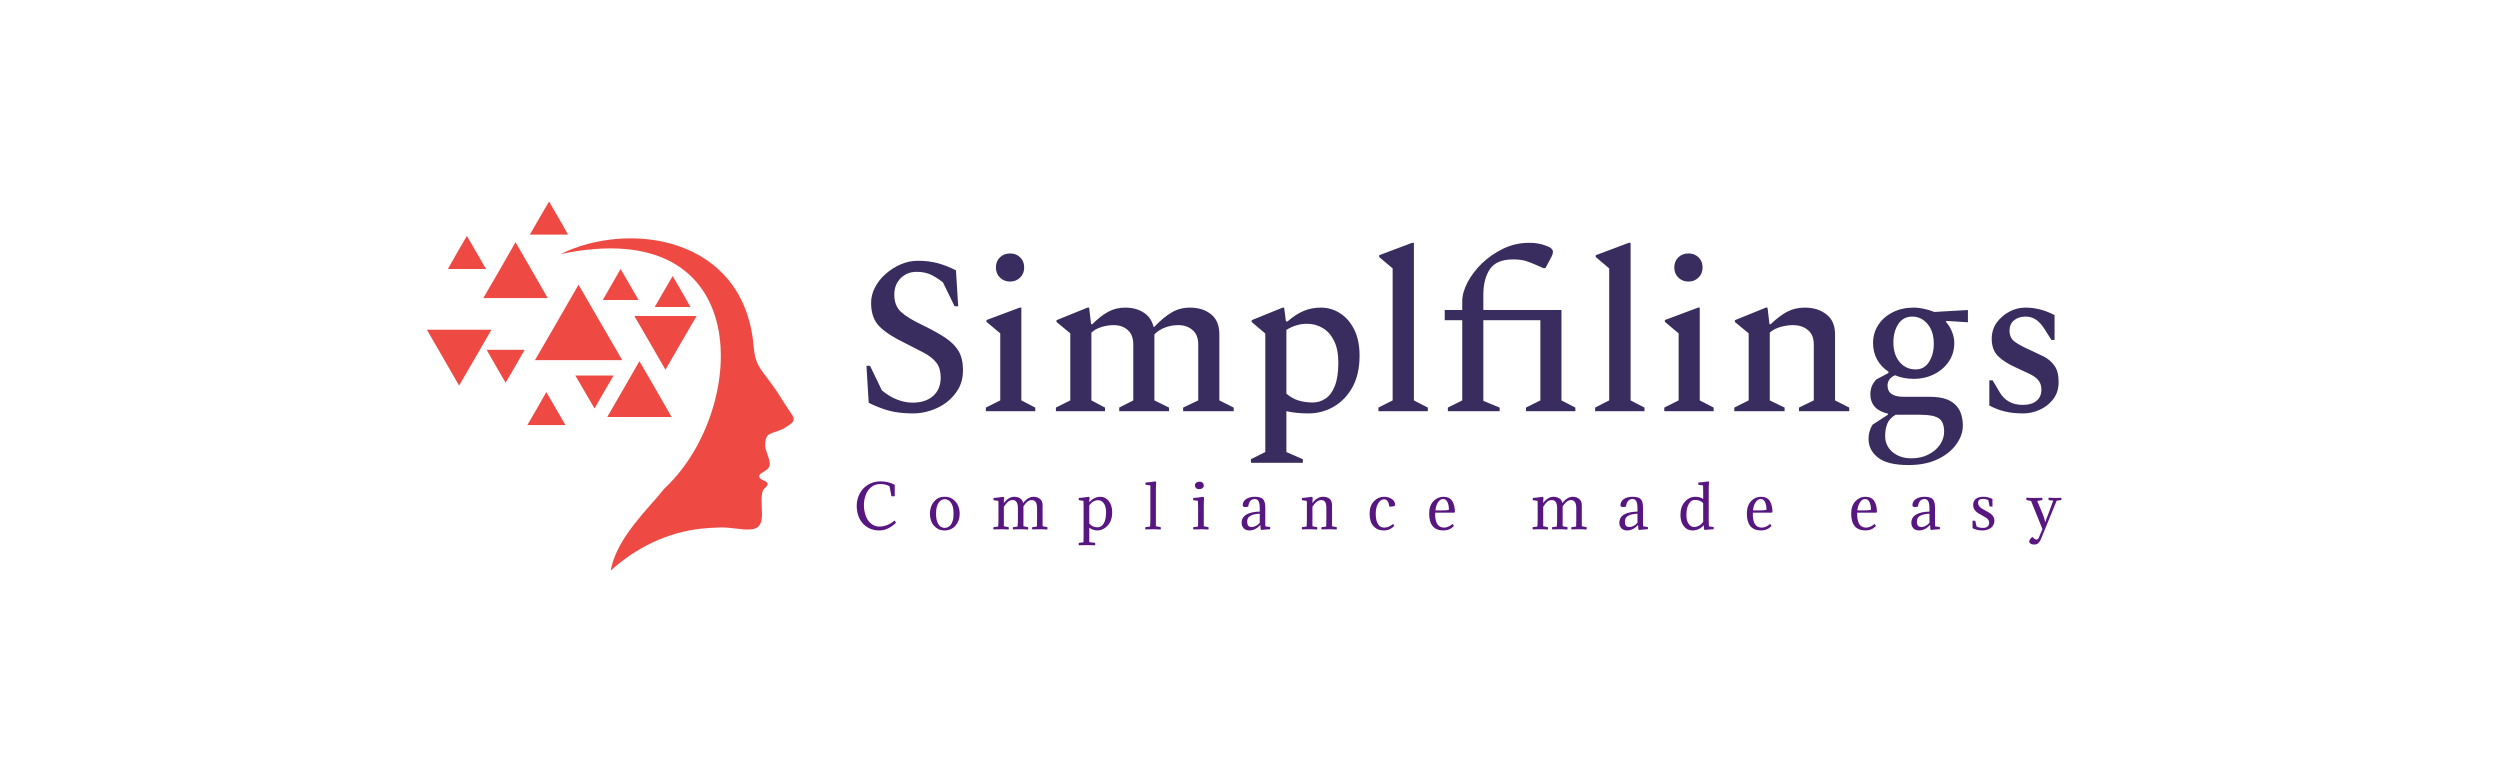 <svg xmlns="http://www.w3.org/2000/svg" version="1.1" xmlns:xlink="http://www.w3.org/1999/xlink" viewBox="0 0 12.345 3.813"><g transform="matrix(0.739,0,0,0.739,4.215,1.199)"><g transform="matrix(1,0,0,1,0,0)" clip-path="url(#SvgjsClipPath81180)"><g clip-path="url(#SvgjsClipPath81178d9e303fc-2cc3-4750-a45a-077cc670596d)"><path d=" M -0.668 0.69 C -0.664 0.738 -0.657 0.771 -0.645 0.799 C -0.617 0.866 -0.564 0.906 -0.47 1.06 C -0.394 1.185 -0.36 1.177 -0.472 1.244 C -0.563 1.283 -0.589 1.265 -0.591 1.356 C -0.588 1.394 -0.563 1.435 -0.56 1.472 C -0.557 1.526 -0.629 1.532 -0.631 1.558 C -0.633 1.596 -0.532 1.587 -0.595 1.641 C -0.625 1.666 -0.612 1.75 -0.612 1.817 C -0.612 1.97 -0.747 1.9 -0.889 1.902 C -0.935 1.903 -0.979 1.906 -1.019 1.91 C -1.249 1.936 -1.453 2.037 -1.623 2.19 C -1.589 2.01 -1.452 1.858 -1.315 1.703 C -1.293 1.679 -1.275 1.651 -1.252 1.63 C -0.71 1.113 -0.642 -0.201 -1.957 0.075 C -1.503 -0.149 -0.732 -0.045 -0.668 0.69 Z" fill="#ee4942" transform="matrix(1,0,0,1,0,0)" fill-rule="evenodd"></path></g><g clip-path="url(#SvgjsClipPath81178d9e303fc-2cc3-4750-a45a-077cc670596d)"><path d=" M -1.838 0.28 L -1.692 0.532 L -1.546 0.784 L -1.838 0.784 L -2.129 0.784 L -1.983 0.532 L -1.838 0.28 Z M -1.257 0.848 L -1.153 0.668 L -1.049 0.489 L -1.257 0.489 L -1.465 0.489 L -1.361 0.668 L -1.257 0.848 Z M -2.325 0.935 L -2.261 0.825 L -2.198 0.715 L -2.325 0.715 L -2.452 0.715 L -2.389 0.825 L -2.325 0.935 Z M -2.035 -0.276 L -1.971 -0.166 L -1.908 -0.055 L -2.163 -0.055 L -2.099 -0.166 L -2.035 -0.276 Z M -2.584 -0.046 L -2.52 0.064 L -2.456 0.175 L -2.711 0.175 L -2.648 0.064 L -2.584 -0.046 Z M -2.053 0.997 L -1.989 1.108 L -1.925 1.218 L -2.18 1.218 L -2.116 1.108 L -2.053 0.997 Z M -1.209 0.222 L -1.149 0.325 L -1.09 0.429 L -1.329 0.429 L -1.269 0.325 L -1.209 0.222 Z M -1.557 0.175 L -1.616 0.278 L -1.676 0.382 L -1.437 0.382 L -1.497 0.278 L -1.557 0.175 Z M -2.636 0.954 L -2.743 0.768 L -2.851 0.581 L -2.636 0.581 L -2.42 0.581 L -2.528 0.768 L -2.636 0.954 Z M -2.259 -0.004 L -2.366 0.183 L -2.474 0.369 L -2.044 0.369 L -2.151 0.183 L -2.259 -0.004 Z M -1.431 0.791 L -1.323 0.977 L -1.216 1.164 L -1.431 1.164 L -1.646 1.164 L -1.538 0.977 L -1.431 0.791 Z M -1.731 1.107 L -1.668 0.997 L -1.604 0.887 L -1.859 0.887 L -1.795 0.997 Z" fill="#ee4942" transform="matrix(1,0,0,1,0,0)" fill-rule="evenodd"></path></g></g><g><path d=" M 0.399 1.14 Q 0.304 1.14 0.238 1.122 Q 0.171 1.104 0.101 1.069 L 0.086 0.822 L 0.11 0.822 L 0.189 0.986 Q 0.241 1.029 0.292 1.048 Q 0.344 1.068 0.395 1.068 Q 0.481 1.068 0.532 1.023 Q 0.582 0.978 0.582 0.9 Q 0.582 0.839 0.554 0.802 Q 0.526 0.765 0.472 0.736 Q 0.417 0.707 0.338 0.667 Q 0.231 0.616 0.174 0.56 Q 0.117 0.504 0.117 0.402 Q 0.117 0.348 0.143 0.298 Q 0.17 0.247 0.214 0.208 Q 0.26 0.168 0.315 0.144 Q 0.37 0.12 0.43 0.12 Q 0.501 0.12 0.562 0.136 Q 0.624 0.153 0.684 0.184 L 0.699 0.424 L 0.675 0.424 L 0.597 0.264 Q 0.549 0.227 0.51 0.21 Q 0.471 0.194 0.421 0.194 Q 0.357 0.194 0.314 0.237 Q 0.272 0.28 0.272 0.347 Q 0.272 0.42 0.317 0.462 Q 0.363 0.504 0.465 0.552 Q 0.555 0.596 0.614 0.635 Q 0.673 0.675 0.702 0.724 Q 0.731 0.774 0.731 0.851 Q 0.731 0.921 0.701 0.975 Q 0.67 1.029 0.621 1.066 Q 0.572 1.103 0.514 1.121 Q 0.456 1.14 0.399 1.14 M 1.046 0.259 Q 1.005 0.259 0.978 0.232 Q 0.951 0.206 0.951 0.165 Q 0.951 0.123 0.978 0.097 Q 1.005 0.071 1.046 0.071 Q 1.086 0.071 1.113 0.097 Q 1.14 0.123 1.14 0.165 Q 1.14 0.206 1.113 0.232 Q 1.086 0.259 1.046 0.259 M 0.884 1.125 L 0.884 1.101 L 0.98 1.053 L 0.98 0.605 L 0.888 0.528 L 0.888 0.516 L 1.11 0.433 L 1.121 0.433 L 1.121 1.053 L 1.214 1.101 L 1.214 1.125 L 0.884 1.125 M 1.352 1.125 L 1.352 1.101 L 1.448 1.053 L 1.448 0.605 L 1.356 0.529 L 1.356 0.517 L 1.563 0.433 L 1.574 0.433 L 1.587 0.544 L 1.595 0.544 Q 1.65 0.489 1.701 0.461 Q 1.752 0.433 1.815 0.433 Q 1.887 0.433 1.938 0.466 Q 1.989 0.498 2.004 0.561 L 2.01 0.561 Q 2.072 0.496 2.126 0.465 Q 2.18 0.433 2.247 0.433 Q 2.334 0.433 2.389 0.478 Q 2.444 0.522 2.444 0.611 L 2.444 1.053 L 2.54 1.101 L 2.54 1.125 L 2.202 1.125 L 2.202 1.101 L 2.303 1.053 L 2.303 0.679 Q 2.303 0.615 2.265 0.583 Q 2.228 0.55 2.169 0.55 Q 2.123 0.55 2.081 0.566 Q 2.039 0.582 2.01 0.612 L 2.01 1.053 L 2.108 1.101 L 2.108 1.125 L 1.775 1.125 L 1.775 1.101 L 1.869 1.053 L 1.869 0.679 Q 1.869 0.615 1.832 0.583 Q 1.796 0.55 1.737 0.55 Q 1.701 0.55 1.658 0.562 Q 1.616 0.575 1.589 0.6 L 1.589 1.053 L 1.68 1.101 L 1.68 1.125 L 1.352 1.125 M 2.655 1.47 L 2.655 1.446 L 2.751 1.398 L 2.751 0.606 L 2.66 0.529 L 2.66 0.517 L 2.867 0.433 L 2.877 0.433 L 2.889 0.525 L 2.9 0.525 Q 2.955 0.477 3.008 0.455 Q 3.06 0.433 3.122 0.433 Q 3.195 0.433 3.254 0.473 Q 3.312 0.511 3.347 0.583 Q 3.381 0.654 3.381 0.754 Q 3.381 0.876 3.335 0.962 Q 3.288 1.048 3.21 1.094 Q 3.132 1.14 3.038 1.14 Q 2.957 1.14 2.892 1.125 L 2.892 1.398 L 3.002 1.446 L 3.002 1.47 L 2.655 1.47 M 3.03 0.541 Q 2.958 0.541 2.892 0.582 L 2.892 1.008 Q 2.931 1.041 2.974 1.054 Q 3.017 1.067 3.069 1.067 Q 3.114 1.067 3.153 1.041 Q 3.192 1.016 3.215 0.958 Q 3.239 0.9 3.239 0.802 Q 3.239 0.711 3.21 0.654 Q 3.182 0.597 3.134 0.569 Q 3.087 0.541 3.03 0.541 M 3.507 1.125 L 3.507 1.101 L 3.602 1.053 L 3.602 0.171 L 3.512 0.095 L 3.512 0.083 L 3.732 0 L 3.744 0 L 3.744 1.053 L 3.837 1.101 L 3.837 1.125 L 3.507 1.125 M 3.971 1.125 L 3.971 1.101 L 4.067 1.053 L 4.067 0.517 L 3.95 0.517 L 3.95 0.449 L 4.067 0.449 L 4.067 0.391 Q 4.067 0.333 4.102 0.265 Q 4.137 0.198 4.199 0.137 Q 4.262 0.077 4.343 0.038 Q 4.424 0 4.515 0 Q 4.55 0 4.575 0.005 Q 4.601 0.01 4.617 0.016 Q 4.673 0.033 4.673 0.06 Q 4.673 0.075 4.665 0.09 L 4.623 0.169 L 4.608 0.169 L 4.568 0.151 Q 4.526 0.132 4.491 0.121 Q 4.457 0.111 4.406 0.111 Q 4.296 0.111 4.252 0.176 Q 4.208 0.241 4.208 0.348 L 4.208 0.449 L 4.73 0.449 L 4.73 1.053 L 4.823 1.101 L 4.823 1.125 L 4.493 1.125 L 4.493 1.101 L 4.589 1.053 L 4.589 0.517 L 4.208 0.517 L 4.208 1.056 L 4.317 1.101 L 4.317 1.125 L 3.971 1.125 M 4.955 1.125 L 4.955 1.101 L 5.049 1.053 L 5.049 0.171 L 4.959 0.095 L 4.959 0.083 L 5.18 0 L 5.192 0 L 5.192 1.053 L 5.285 1.101 L 5.285 1.125 L 4.955 1.125 M 5.579 0.259 Q 5.538 0.259 5.511 0.232 Q 5.484 0.206 5.484 0.165 Q 5.484 0.123 5.511 0.097 Q 5.538 0.071 5.579 0.071 Q 5.619 0.071 5.646 0.097 Q 5.673 0.123 5.673 0.165 Q 5.673 0.206 5.646 0.232 Q 5.619 0.259 5.579 0.259 M 5.417 1.125 L 5.417 1.101 L 5.513 1.053 L 5.513 0.605 L 5.421 0.528 L 5.421 0.516 L 5.643 0.433 L 5.654 0.433 L 5.654 1.053 L 5.747 1.101 L 5.747 1.125 L 5.417 1.125 M 5.885 1.125 L 5.885 1.101 L 5.981 1.053 L 5.981 0.605 L 5.889 0.529 L 5.889 0.517 L 6.096 0.433 L 6.107 0.433 L 6.12 0.544 L 6.128 0.544 Q 6.185 0.489 6.237 0.461 Q 6.29 0.433 6.356 0.433 Q 6.443 0.433 6.5 0.478 Q 6.558 0.522 6.558 0.611 L 6.558 1.053 L 6.653 1.101 L 6.653 1.125 L 6.317 1.125 L 6.317 1.101 L 6.416 1.053 L 6.416 0.679 Q 6.416 0.615 6.377 0.583 Q 6.338 0.55 6.276 0.55 Q 6.239 0.55 6.194 0.562 Q 6.149 0.575 6.122 0.6 L 6.122 1.053 L 6.221 1.101 L 6.221 1.125 L 5.885 1.125 M 7.083 0.909 Q 7.016 0.909 6.959 0.885 Q 6.932 0.897 6.92 0.915 Q 6.909 0.933 6.909 0.954 Q 6.909 1.029 7.017 1.029 L 7.194 1.029 Q 7.305 1.029 7.358 1.078 Q 7.412 1.127 7.412 1.222 Q 7.412 1.287 7.367 1.348 Q 7.323 1.409 7.242 1.447 Q 7.161 1.485 7.05 1.485 Q 6.908 1.485 6.845 1.435 Q 6.782 1.385 6.782 1.311 Q 6.782 1.257 6.809 1.215 L 6.911 1.149 L 6.911 1.141 Q 6.854 1.129 6.824 1.096 Q 6.794 1.062 6.794 1.012 Q 6.794 0.954 6.834 0.913 L 6.915 0.87 L 6.915 0.861 Q 6.867 0.83 6.839 0.78 Q 6.812 0.73 6.812 0.67 Q 6.812 0.603 6.847 0.549 Q 6.882 0.495 6.944 0.464 Q 7.005 0.433 7.083 0.433 Q 7.118 0.433 7.156 0.442 Q 7.194 0.45 7.221 0.462 L 7.446 0.449 L 7.446 0.531 L 7.304 0.522 L 7.298 0.528 Q 7.323 0.553 7.339 0.593 Q 7.355 0.631 7.355 0.67 Q 7.355 0.738 7.319 0.792 Q 7.283 0.846 7.222 0.877 Q 7.161 0.909 7.083 0.909 M 7.097 0.846 Q 7.154 0.846 7.186 0.796 Q 7.218 0.746 7.218 0.675 Q 7.218 0.591 7.176 0.542 Q 7.134 0.493 7.074 0.493 Q 7.013 0.493 6.98 0.544 Q 6.948 0.594 6.948 0.666 Q 6.948 0.746 6.989 0.796 Q 7.031 0.846 7.097 0.846 M 6.893 1.292 Q 6.893 1.356 6.942 1.398 Q 6.992 1.44 7.068 1.44 Q 7.134 1.44 7.183 1.414 Q 7.232 1.389 7.259 1.349 Q 7.287 1.308 7.287 1.263 Q 7.287 1.198 7.253 1.174 Q 7.218 1.149 7.131 1.149 L 6.978 1.149 Q 6.971 1.149 6.963 1.149 Q 6.924 1.171 6.908 1.207 Q 6.893 1.242 6.893 1.292 M 7.817 1.14 Q 7.745 1.14 7.693 1.127 Q 7.641 1.115 7.589 1.087 L 7.589 0.919 L 7.611 0.919 L 7.659 1 Q 7.709 1.083 7.812 1.083 Q 7.872 1.083 7.904 1.056 Q 7.937 1.029 7.937 0.981 Q 7.937 0.942 7.916 0.918 Q 7.896 0.894 7.858 0.876 Q 7.82 0.858 7.766 0.833 Q 7.688 0.798 7.646 0.756 Q 7.605 0.714 7.605 0.641 Q 7.605 0.582 7.637 0.535 Q 7.67 0.489 7.721 0.461 Q 7.772 0.433 7.829 0.433 Q 7.883 0.433 7.931 0.446 Q 7.979 0.459 8.025 0.483 L 8.025 0.649 L 8.004 0.649 L 7.955 0.572 Q 7.905 0.493 7.833 0.493 Q 7.784 0.493 7.754 0.518 Q 7.724 0.543 7.724 0.587 Q 7.724 0.635 7.759 0.661 Q 7.794 0.687 7.869 0.72 Q 7.913 0.74 7.955 0.761 Q 7.997 0.783 8.024 0.821 Q 8.052 0.859 8.052 0.93 Q 8.052 0.999 8.015 1.046 Q 7.979 1.092 7.925 1.116 Q 7.871 1.14 7.817 1.14" fill="#382d5e" fill-rule="nonzero"></path></g><g><path d=" M 0.273 1.856 Q 0.28 1.86 0.283 1.871 Q 0.229 1.922 0.173 1.922 Q 0.134 1.922 0.106 1.908 Q 0.077 1.894 0.058 1.871 Q 0.039 1.848 0.03 1.819 Q 0.021 1.79 0.021 1.759 Q 0.021 1.728 0.031 1.698 Q 0.042 1.669 0.062 1.645 Q 0.083 1.622 0.113 1.608 Q 0.143 1.594 0.181 1.594 Q 0.232 1.594 0.275 1.617 L 0.275 1.693 Q 0.268 1.694 0.263 1.694 Q 0.257 1.694 0.253 1.693 L 0.24 1.627 Q 0.217 1.612 0.177 1.612 Q 0.152 1.612 0.132 1.623 Q 0.112 1.634 0.098 1.653 Q 0.084 1.672 0.077 1.698 Q 0.069 1.723 0.069 1.752 Q 0.069 1.783 0.077 1.81 Q 0.084 1.836 0.097 1.855 Q 0.111 1.874 0.13 1.885 Q 0.149 1.896 0.172 1.896 Q 0.2 1.896 0.227 1.885 Q 0.253 1.874 0.273 1.856 M 0.51 1.81 Q 0.51 1.786 0.517 1.766 Q 0.524 1.745 0.537 1.73 Q 0.55 1.714 0.568 1.705 Q 0.586 1.697 0.609 1.697 Q 0.631 1.697 0.65 1.705 Q 0.668 1.714 0.682 1.73 Q 0.695 1.745 0.702 1.766 Q 0.709 1.786 0.709 1.81 Q 0.709 1.834 0.702 1.854 Q 0.694 1.875 0.681 1.89 Q 0.668 1.905 0.65 1.913 Q 0.631 1.922 0.609 1.922 Q 0.586 1.922 0.568 1.914 Q 0.55 1.905 0.537 1.89 Q 0.524 1.876 0.517 1.855 Q 0.51 1.834 0.51 1.81 M 0.568 1.737 Q 0.551 1.761 0.551 1.81 Q 0.551 1.834 0.555 1.852 Q 0.56 1.87 0.568 1.882 Q 0.575 1.894 0.586 1.899 Q 0.597 1.905 0.609 1.905 Q 0.621 1.905 0.632 1.899 Q 0.643 1.894 0.651 1.882 Q 0.659 1.87 0.664 1.852 Q 0.668 1.834 0.668 1.81 Q 0.668 1.786 0.664 1.767 Q 0.659 1.749 0.651 1.737 Q 0.643 1.725 0.632 1.719 Q 0.621 1.713 0.609 1.713 Q 0.585 1.713 0.568 1.737 M 1.226 1.774 Q 1.226 1.719 1.191 1.719 Q 1.161 1.719 1.135 1.761 L 1.135 1.894 L 1.166 1.9 Q 1.168 1.906 1.166 1.916 Q 1.142 1.914 1.116 1.914 Q 1.098 1.914 1.065 1.915 Q 1.063 1.908 1.065 1.9 L 1.096 1.896 Q 1.098 1.874 1.098 1.846 L 1.098 1.774 Q 1.098 1.719 1.063 1.719 Q 1.045 1.719 1.032 1.73 Q 1.019 1.741 1.004 1.764 L 1.004 1.894 L 1.036 1.9 Q 1.038 1.906 1.036 1.916 Q 1.012 1.914 0.986 1.914 Q 0.968 1.914 0.935 1.915 Q 0.933 1.908 0.935 1.9 L 0.966 1.896 Q 0.968 1.874 0.968 1.846 L 0.968 1.738 Q 0.968 1.73 0.966 1.724 L 0.935 1.72 Q 0.934 1.714 0.935 1.705 Q 0.962 1.703 1.002 1.697 Q 1.006 1.701 1.006 1.705 Q 1.004 1.715 1.004 1.739 Q 1.035 1.697 1.074 1.697 Q 1.095 1.697 1.112 1.707 Q 1.128 1.717 1.133 1.739 Q 1.165 1.697 1.203 1.697 Q 1.227 1.697 1.245 1.711 Q 1.263 1.725 1.263 1.754 L 1.263 1.894 L 1.295 1.9 Q 1.296 1.906 1.295 1.916 Q 1.27 1.914 1.245 1.914 Q 1.227 1.914 1.194 1.915 Q 1.191 1.908 1.194 1.9 L 1.225 1.896 Q 1.226 1.874 1.226 1.846 L 1.226 1.774 M 1.63 1.901 Q 1.656 1.901 1.671 1.876 Q 1.687 1.85 1.687 1.8 Q 1.687 1.761 1.672 1.741 Q 1.658 1.72 1.634 1.72 Q 1.6 1.72 1.575 1.754 L 1.575 1.876 Q 1.597 1.901 1.63 1.901 M 1.537 1.761 Q 1.537 1.734 1.536 1.724 L 1.505 1.72 Q 1.504 1.714 1.505 1.705 Q 1.533 1.703 1.573 1.697 Q 1.576 1.7 1.577 1.705 Q 1.575 1.718 1.575 1.734 Q 1.607 1.697 1.648 1.697 Q 1.682 1.697 1.705 1.725 Q 1.728 1.754 1.728 1.801 Q 1.728 1.856 1.698 1.889 Q 1.668 1.922 1.627 1.922 Q 1.599 1.922 1.575 1.903 L 1.575 2 L 1.614 2.005 Q 1.616 2.012 1.614 2.021 Q 1.59 2.02 1.56 2.02 Q 1.538 2.02 1.505 2.021 Q 1.503 2.013 1.505 2.005 L 1.536 2.001 Q 1.537 1.98 1.537 1.951 L 1.537 1.761 M 2.02 1.665 L 2.02 1.894 L 2.052 1.9 Q 2.054 1.906 2.052 1.916 Q 2.027 1.914 2.001 1.914 Q 1.983 1.914 1.95 1.915 Q 1.948 1.908 1.95 1.9 L 1.981 1.896 Q 1.983 1.874 1.983 1.846 L 1.983 1.621 L 1.951 1.617 Q 1.949 1.611 1.951 1.602 Q 1.978 1.6 2.018 1.594 Q 2.022 1.598 2.022 1.602 Q 2.02 1.612 2.02 1.665 M 2.34 1.768 L 2.34 1.894 L 2.371 1.9 Q 2.372 1.902 2.372 1.903 Q 2.372 1.905 2.372 1.907 Q 2.372 1.909 2.372 1.911 Q 2.372 1.913 2.371 1.916 Q 2.347 1.914 2.321 1.914 Q 2.312 1.914 2.299 1.915 Q 2.286 1.915 2.27 1.915 Q 2.269 1.912 2.269 1.908 Q 2.269 1.904 2.27 1.9 L 2.301 1.896 Q 2.301 1.885 2.302 1.872 Q 2.302 1.86 2.302 1.846 L 2.302 1.762 Q 2.302 1.736 2.301 1.724 L 2.27 1.72 Q 2.269 1.718 2.269 1.713 Q 2.269 1.711 2.269 1.709 Q 2.269 1.707 2.27 1.705 Q 2.297 1.703 2.338 1.697 Q 2.341 1.701 2.342 1.705 Q 2.34 1.715 2.34 1.768 M 2.282 1.628 Q 2.281 1.626 2.281 1.624 Q 2.281 1.622 2.281 1.62 Q 2.281 1.609 2.29 1.603 Q 2.299 1.596 2.312 1.596 Q 2.324 1.596 2.332 1.603 Q 2.34 1.611 2.34 1.623 Q 2.34 1.633 2.331 1.64 Q 2.322 1.646 2.308 1.646 Q 2.299 1.646 2.291 1.641 Q 2.284 1.637 2.282 1.628 M 2.63 1.862 Q 2.63 1.882 2.638 1.891 Q 2.645 1.899 2.661 1.899 Q 2.673 1.899 2.687 1.892 Q 2.702 1.885 2.714 1.871 L 2.714 1.81 Q 2.673 1.812 2.652 1.824 Q 2.63 1.836 2.63 1.862 M 2.714 1.796 L 2.714 1.776 Q 2.714 1.742 2.706 1.727 Q 2.698 1.712 2.681 1.712 Q 2.663 1.712 2.652 1.724 Q 2.641 1.735 2.637 1.763 Q 2.624 1.766 2.618 1.766 Q 2.603 1.766 2.6 1.755 Q 2.6 1.728 2.623 1.712 Q 2.647 1.697 2.681 1.697 Q 2.719 1.697 2.735 1.712 Q 2.751 1.728 2.751 1.768 L 2.751 1.878 Q 2.751 1.888 2.752 1.895 L 2.783 1.899 Q 2.785 1.905 2.783 1.914 Q 2.755 1.915 2.724 1.919 Q 2.721 1.916 2.72 1.912 L 2.718 1.885 Q 2.685 1.922 2.645 1.922 Q 2.621 1.922 2.607 1.908 Q 2.593 1.894 2.593 1.87 Q 2.593 1.834 2.626 1.815 Q 2.658 1.797 2.714 1.796 M 3.159 1.774 Q 3.159 1.744 3.151 1.732 Q 3.143 1.719 3.124 1.719 Q 3.095 1.719 3.066 1.763 L 3.066 1.894 L 3.098 1.9 Q 3.099 1.906 3.098 1.916 Q 3.073 1.914 3.047 1.914 Q 3.029 1.914 2.996 1.915 Q 2.994 1.908 2.996 1.9 L 3.027 1.896 Q 3.029 1.874 3.029 1.846 L 3.029 1.738 Q 3.029 1.73 3.027 1.724 L 2.996 1.72 Q 2.995 1.714 2.996 1.705 Q 3.024 1.703 3.064 1.697 Q 3.067 1.701 3.068 1.705 Q 3.066 1.715 3.066 1.739 Q 3.097 1.697 3.136 1.697 Q 3.197 1.697 3.197 1.754 L 3.197 1.894 L 3.228 1.9 Q 3.23 1.906 3.228 1.916 Q 3.204 1.914 3.178 1.914 Q 3.16 1.914 3.127 1.915 Q 3.124 1.908 3.127 1.9 L 3.158 1.896 Q 3.159 1.874 3.159 1.846 L 3.159 1.774 M 3.619 1.755 Q 3.611 1.763 3.58 1.763 Q 3.574 1.714 3.545 1.714 Q 3.522 1.714 3.506 1.74 Q 3.489 1.767 3.489 1.81 Q 3.489 1.855 3.504 1.879 Q 3.518 1.903 3.546 1.903 Q 3.576 1.903 3.604 1.879 Q 3.61 1.883 3.613 1.891 Q 3.585 1.922 3.542 1.922 Q 3.5 1.922 3.474 1.893 Q 3.448 1.865 3.448 1.81 Q 3.448 1.757 3.477 1.727 Q 3.506 1.697 3.544 1.697 Q 3.574 1.697 3.597 1.712 Q 3.619 1.726 3.619 1.755 M 4.01 1.803 L 3.886 1.803 Q 3.883 1.903 3.946 1.903 Q 3.973 1.903 4.002 1.879 Q 4.008 1.883 4.011 1.892 Q 3.984 1.922 3.942 1.922 Q 3.846 1.922 3.846 1.809 Q 3.846 1.756 3.875 1.726 Q 3.903 1.697 3.941 1.697 Q 3.982 1.697 4 1.725 Q 4.018 1.754 4.018 1.8 Q 4.014 1.803 4.01 1.803 M 3.94 1.712 Q 3.919 1.712 3.905 1.734 Q 3.891 1.755 3.888 1.788 L 3.936 1.788 Q 3.965 1.788 3.978 1.784 Q 3.978 1.752 3.968 1.732 Q 3.958 1.712 3.94 1.712 M 4.829 1.774 Q 4.829 1.719 4.794 1.719 Q 4.765 1.719 4.738 1.761 L 4.738 1.894 L 4.77 1.9 Q 4.771 1.906 4.77 1.916 Q 4.745 1.914 4.719 1.914 Q 4.701 1.914 4.668 1.915 Q 4.666 1.908 4.668 1.9 L 4.699 1.896 Q 4.701 1.874 4.701 1.846 L 4.701 1.774 Q 4.701 1.719 4.666 1.719 Q 4.648 1.719 4.635 1.73 Q 4.622 1.741 4.608 1.764 L 4.608 1.894 L 4.639 1.9 Q 4.641 1.906 4.639 1.916 Q 4.615 1.914 4.589 1.914 Q 4.571 1.914 4.538 1.915 Q 4.536 1.908 4.538 1.9 L 4.569 1.896 Q 4.571 1.874 4.571 1.846 L 4.571 1.738 Q 4.571 1.73 4.57 1.724 L 4.539 1.72 Q 4.537 1.714 4.539 1.705 Q 4.565 1.703 4.606 1.697 Q 4.609 1.701 4.61 1.705 Q 4.608 1.715 4.608 1.739 Q 4.639 1.697 4.677 1.697 Q 4.698 1.697 4.715 1.707 Q 4.732 1.717 4.736 1.739 Q 4.768 1.697 4.806 1.697 Q 4.83 1.697 4.848 1.711 Q 4.866 1.725 4.866 1.754 L 4.866 1.894 L 4.898 1.9 Q 4.899 1.906 4.898 1.916 Q 4.873 1.914 4.848 1.914 Q 4.83 1.914 4.797 1.915 Q 4.794 1.908 4.797 1.9 L 4.828 1.896 Q 4.829 1.874 4.829 1.846 L 4.829 1.774 M 5.154 1.862 Q 5.154 1.882 5.161 1.891 Q 5.169 1.899 5.185 1.899 Q 5.197 1.899 5.211 1.892 Q 5.225 1.885 5.238 1.871 L 5.238 1.81 Q 5.197 1.812 5.176 1.824 Q 5.154 1.836 5.154 1.862 M 5.238 1.796 L 5.238 1.776 Q 5.238 1.742 5.23 1.727 Q 5.222 1.712 5.205 1.712 Q 5.187 1.712 5.176 1.724 Q 5.165 1.735 5.161 1.763 Q 5.148 1.766 5.142 1.766 Q 5.127 1.766 5.124 1.755 Q 5.124 1.728 5.147 1.712 Q 5.17 1.697 5.205 1.697 Q 5.243 1.697 5.259 1.712 Q 5.275 1.728 5.275 1.768 L 5.275 1.878 Q 5.275 1.888 5.276 1.895 L 5.307 1.899 Q 5.309 1.905 5.307 1.914 Q 5.279 1.915 5.248 1.919 Q 5.245 1.916 5.244 1.912 L 5.242 1.885 Q 5.209 1.922 5.169 1.922 Q 5.145 1.922 5.131 1.908 Q 5.117 1.894 5.117 1.87 Q 5.117 1.834 5.149 1.815 Q 5.182 1.797 5.238 1.796 M 5.714 1.858 Q 5.714 1.885 5.716 1.895 L 5.747 1.899 Q 5.748 1.905 5.747 1.914 Q 5.718 1.915 5.687 1.919 Q 5.684 1.917 5.683 1.912 L 5.681 1.887 Q 5.667 1.903 5.647 1.913 Q 5.627 1.922 5.604 1.922 Q 5.57 1.922 5.548 1.894 Q 5.525 1.865 5.525 1.818 Q 5.525 1.763 5.555 1.73 Q 5.584 1.697 5.625 1.697 Q 5.657 1.697 5.677 1.712 L 5.677 1.659 Q 5.677 1.633 5.676 1.621 L 5.645 1.617 Q 5.643 1.611 5.645 1.602 Q 5.672 1.6 5.713 1.594 Q 5.716 1.598 5.716 1.602 Q 5.714 1.612 5.714 1.665 L 5.714 1.858 M 5.621 1.718 Q 5.596 1.718 5.581 1.745 Q 5.565 1.772 5.565 1.819 Q 5.565 1.858 5.58 1.878 Q 5.594 1.899 5.618 1.899 Q 5.632 1.899 5.649 1.89 Q 5.665 1.881 5.677 1.865 L 5.677 1.74 Q 5.658 1.718 5.621 1.718 M 6.132 1.803 L 6.009 1.803 Q 6.005 1.903 6.069 1.903 Q 6.096 1.903 6.124 1.879 Q 6.13 1.883 6.133 1.892 Q 6.106 1.922 6.064 1.922 Q 5.969 1.922 5.969 1.809 Q 5.969 1.756 5.997 1.726 Q 6.025 1.697 6.063 1.697 Q 6.104 1.697 6.122 1.725 Q 6.14 1.754 6.14 1.8 Q 6.136 1.803 6.132 1.803 M 6.062 1.712 Q 6.042 1.712 6.027 1.734 Q 6.013 1.755 6.01 1.788 L 6.058 1.788 Q 6.087 1.788 6.1 1.784 Q 6.1 1.752 6.09 1.732 Q 6.08 1.712 6.062 1.712 M 6.829 1.803 L 6.706 1.803 Q 6.703 1.903 6.766 1.903 Q 6.793 1.903 6.822 1.879 Q 6.828 1.883 6.831 1.892 Q 6.804 1.922 6.762 1.922 Q 6.666 1.922 6.666 1.809 Q 6.666 1.756 6.695 1.726 Q 6.723 1.697 6.76 1.697 Q 6.802 1.697 6.82 1.725 Q 6.838 1.754 6.838 1.8 Q 6.834 1.803 6.829 1.803 M 6.76 1.712 Q 6.739 1.712 6.725 1.734 Q 6.711 1.755 6.707 1.788 L 6.756 1.788 Q 6.785 1.788 6.798 1.784 Q 6.798 1.752 6.788 1.732 Q 6.778 1.712 6.76 1.712 M 7.105 1.862 Q 7.105 1.882 7.113 1.891 Q 7.12 1.899 7.136 1.899 Q 7.148 1.899 7.162 1.892 Q 7.177 1.885 7.189 1.871 L 7.189 1.81 Q 7.148 1.812 7.127 1.824 Q 7.105 1.836 7.105 1.862 M 7.189 1.796 L 7.189 1.776 Q 7.189 1.742 7.181 1.727 Q 7.173 1.712 7.156 1.712 Q 7.138 1.712 7.127 1.724 Q 7.116 1.735 7.112 1.763 Q 7.099 1.766 7.093 1.766 Q 7.078 1.766 7.075 1.755 Q 7.075 1.728 7.098 1.712 Q 7.122 1.697 7.156 1.697 Q 7.194 1.697 7.21 1.712 Q 7.226 1.728 7.226 1.768 L 7.226 1.878 Q 7.226 1.888 7.227 1.895 L 7.258 1.899 Q 7.26 1.905 7.258 1.914 Q 7.23 1.915 7.199 1.919 Q 7.196 1.916 7.195 1.912 L 7.193 1.885 Q 7.16 1.922 7.12 1.922 Q 7.096 1.922 7.082 1.908 Q 7.068 1.894 7.068 1.87 Q 7.068 1.834 7.101 1.815 Q 7.133 1.797 7.189 1.796 M 7.546 1.905 Q 7.568 1.905 7.578 1.895 Q 7.588 1.885 7.588 1.872 Q 7.588 1.865 7.586 1.858 Q 7.583 1.852 7.578 1.846 Q 7.573 1.84 7.564 1.835 Q 7.555 1.829 7.542 1.822 Q 7.526 1.814 7.515 1.807 Q 7.503 1.799 7.496 1.791 Q 7.488 1.783 7.485 1.773 Q 7.481 1.764 7.481 1.752 Q 7.481 1.738 7.486 1.727 Q 7.491 1.717 7.5 1.71 Q 7.51 1.703 7.522 1.7 Q 7.535 1.697 7.55 1.697 Q 7.581 1.697 7.61 1.712 L 7.61 1.762 L 7.591 1.762 L 7.582 1.719 Q 7.565 1.711 7.546 1.711 Q 7.514 1.711 7.514 1.737 Q 7.514 1.752 7.524 1.763 Q 7.535 1.775 7.559 1.787 Q 7.575 1.795 7.587 1.803 Q 7.599 1.81 7.607 1.818 Q 7.615 1.827 7.619 1.836 Q 7.623 1.846 7.623 1.858 Q 7.623 1.872 7.617 1.883 Q 7.612 1.895 7.601 1.904 Q 7.59 1.912 7.575 1.917 Q 7.561 1.922 7.542 1.922 Q 7.508 1.922 7.477 1.907 L 7.477 1.857 L 7.495 1.857 L 7.504 1.896 Q 7.524 1.905 7.546 1.905 M 7.919 1.972 L 7.944 1.913 L 7.868 1.725 L 7.837 1.719 Q 7.835 1.711 7.837 1.703 Q 7.859 1.705 7.89 1.705 Q 7.917 1.705 7.943 1.704 Q 7.945 1.712 7.943 1.719 L 7.909 1.725 L 7.946 1.813 Q 7.954 1.832 7.963 1.867 L 7.963 1.867 Q 7.97 1.843 7.982 1.815 L 8.016 1.723 L 7.985 1.719 Q 7.984 1.713 7.985 1.703 Q 8.007 1.705 8.027 1.705 Q 8.045 1.705 8.07 1.704 Q 8.072 1.712 8.07 1.719 L 8.039 1.723 L 7.935 1.977 Q 7.927 1.996 7.917 2.006 Q 7.907 2.016 7.89 2.016 Q 7.877 2.016 7.869 2.013 Q 7.862 2.009 7.855 2 Q 7.857 1.978 7.877 1.965 Q 7.893 1.983 7.904 1.983 Q 7.914 1.983 7.919 1.972" fill="#571680" fill-rule="nonzero"></path></g></g><defs><clipPath id="SvgjsClipPath81180"><path d=" M -2.851 -0.276 h 2.451 v 2.466 h -2.451 Z"></path></clipPath><clipPath id="SvgjsClipPath81178d9e303fc-2cc3-4750-a45a-077cc670596d"><path d=" M -2.851 -0.276 L -0.4 -0.276 L -0.4 2.19 L -2.851 2.19 Z"></path></clipPath></defs></svg>